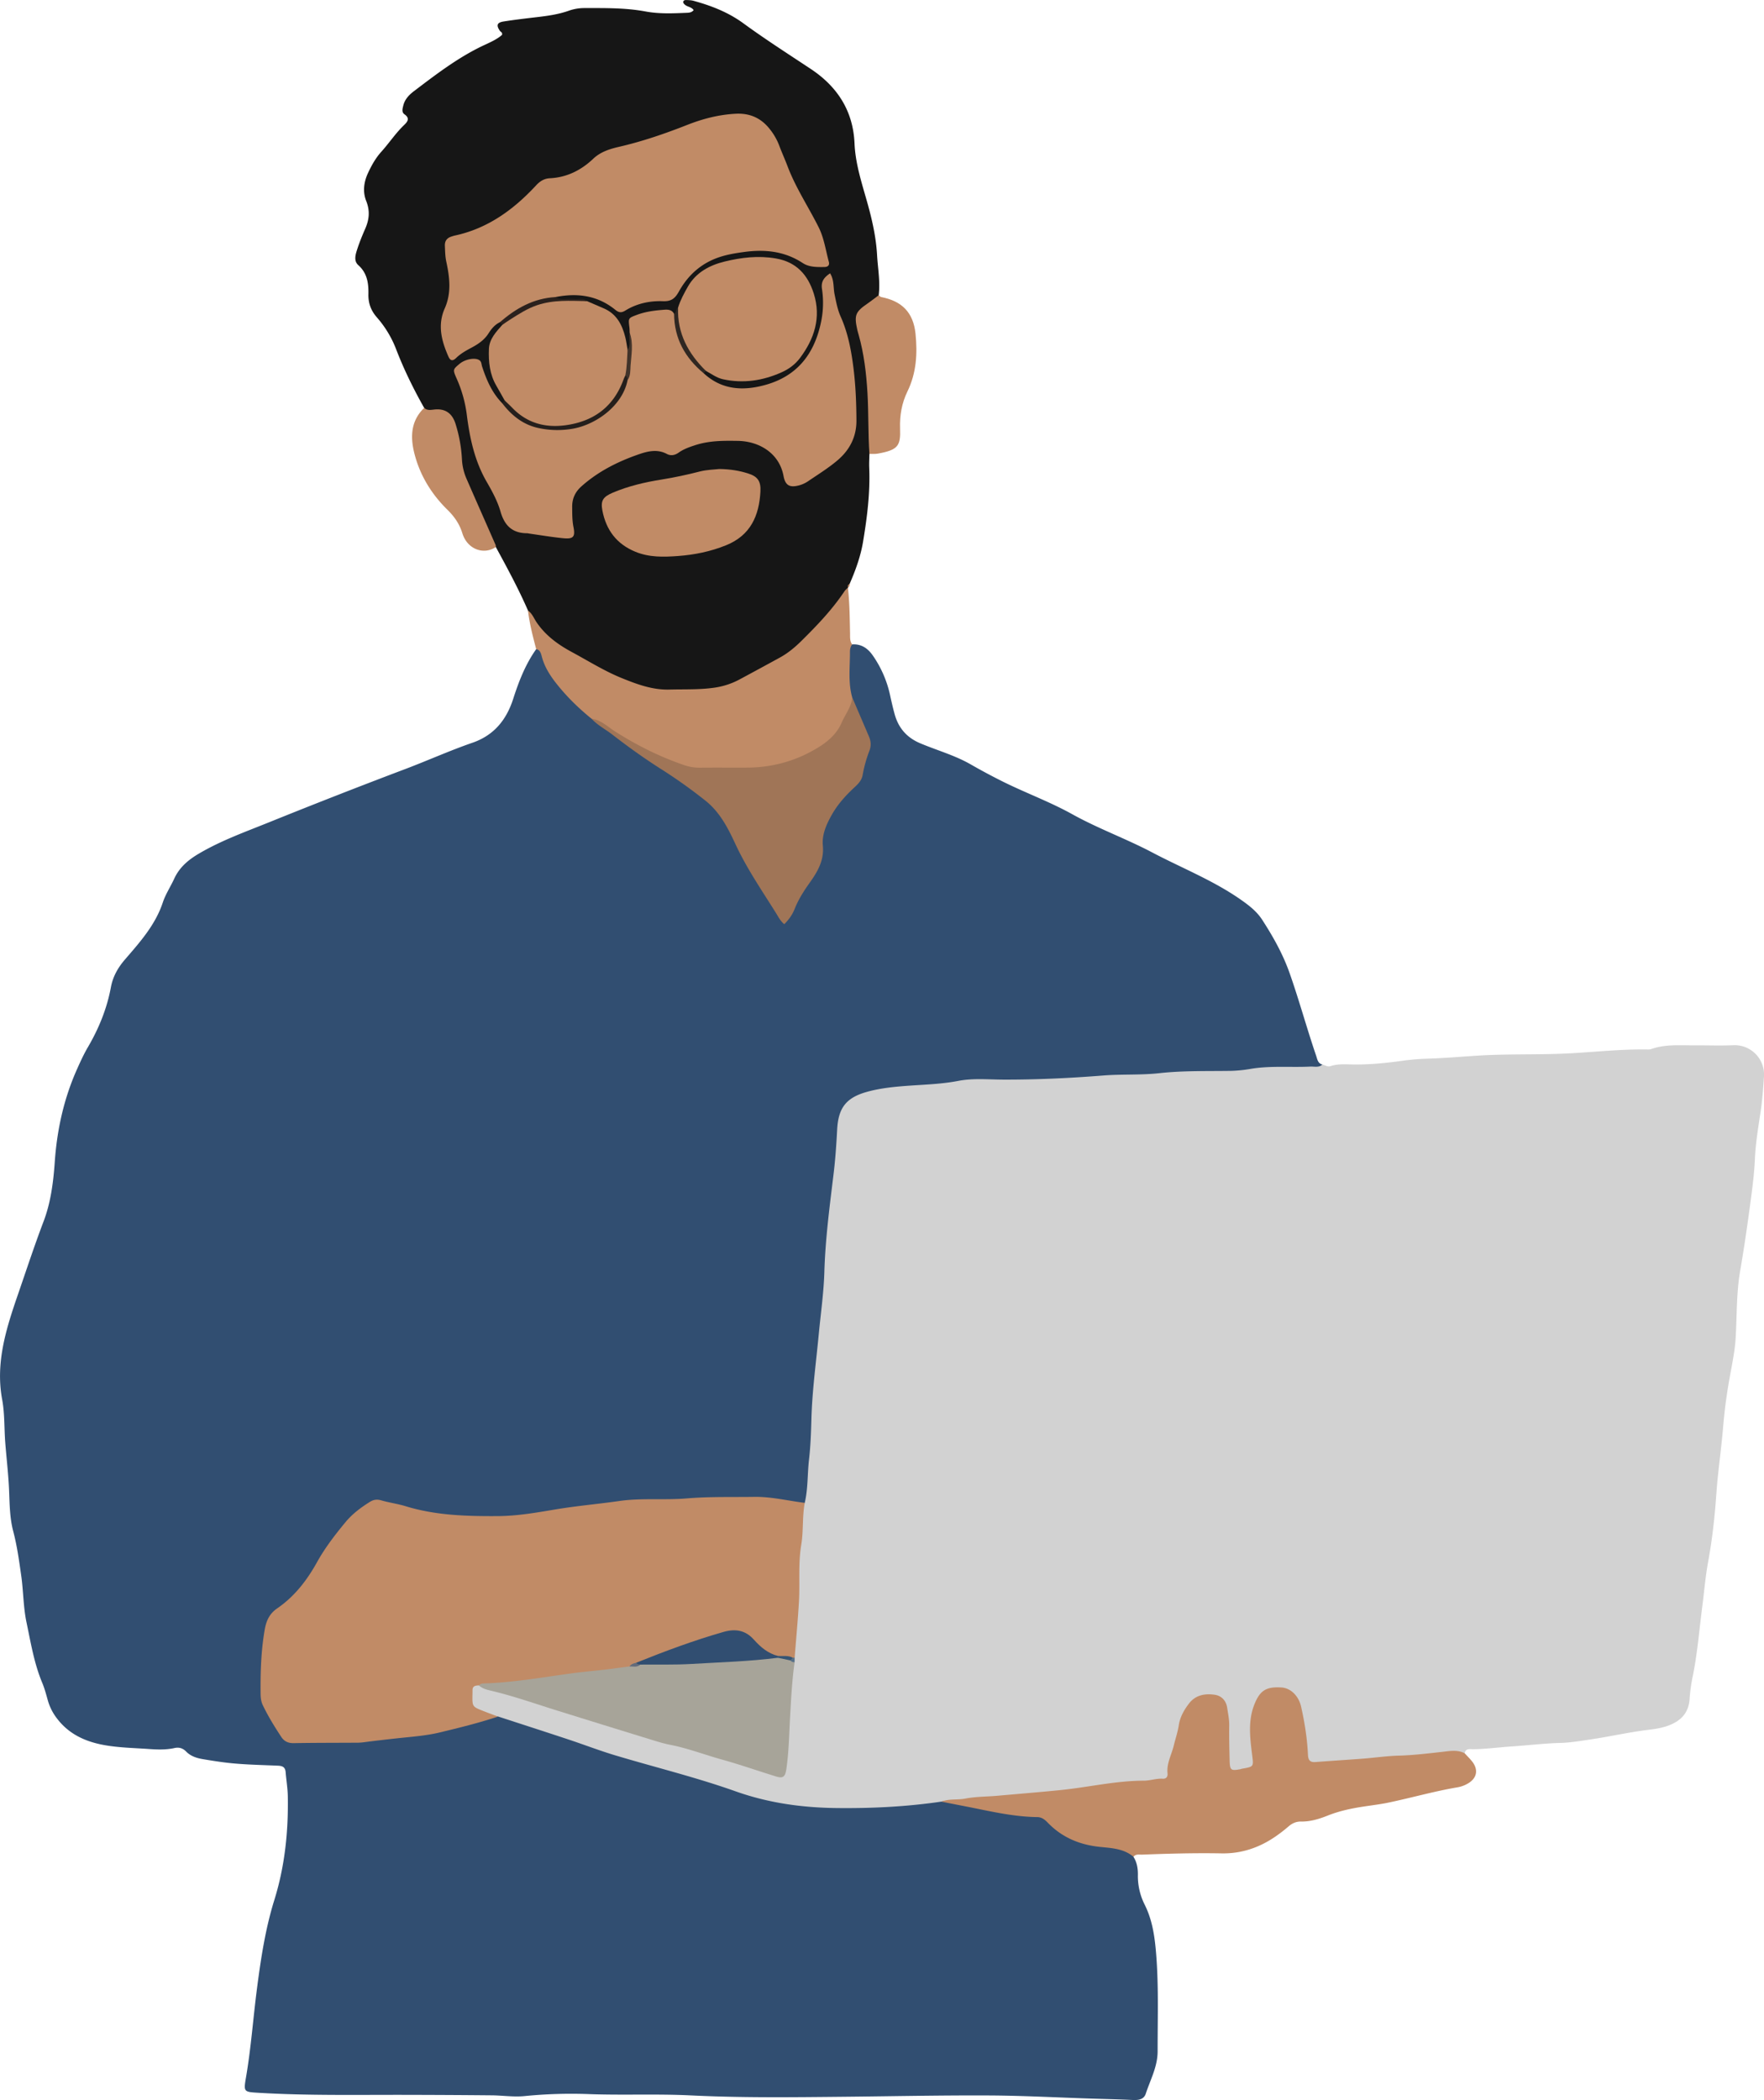 <?xml version='1.0' encoding='utf-8'?>
<svg xmlns="http://www.w3.org/2000/svg" viewBox="0 0 2843.38 3384.82"><defs><style>.cls-1{fill:#314e71;}.cls-2{fill:#d2d2d2;}.cls-3{fill:#161616;}.cls-4{fill:#c18b66;}.cls-5{fill:#a07557;}.cls-6{fill:#a7a499;}.cls-7{fill:#577088;}.cls-8{fill:#251f1c;}.cls-9{fill:#2b211d;}.cls-10{fill:#2f2722;}.cls-11{fill:#41332a;}.cls-12{fill:#365574;}.cls-13{fill:#626b7b;}</style></defs><title>guy with laptop</title><g id="Layer_2" data-name="Layer 2"><g id="Layer_1-2" data-name="Layer 1"><path class="cls-1" d="M1827,2992.83c5.82,9,7.31,19.16,7.16,29.44a102.31,102.31,0,0,0,11,47.76c11.4,22.84,15.47,47,17.81,72.29,5,54.62,2.92,109.22,3,163.85,0,24.94-11.76,45.91-19.09,68.38-3.14,9.6-12,10.63-21.24,10.19-22.75-1.09-45.53-1.56-68.29-2.3-54.63-1.76-109.26-4.76-163.89-5-77.41-.36-154.83,1.32-232.25,2.09-82.55.82-165.11,1.87-247.62-2.17-54.63-2.68-109.33-.08-164-2.09a762,762,0,0,0-104,3.17c-17.4,1.74-35.22-1-52.86-1.21q-69.19-.64-138.37-.76c-79.14-.19-158.29,1.4-237.37-3.3-24-1.43-24.51-1.33-20.48-24.78,8.1-47.15,11.46-94.85,17.57-142.18,6.24-48.34,13.5-96.87,28.12-143.82,16.9-54.29,22.68-110.2,21.73-166.85-.22-13.05-2.46-26.05-3.5-39.09-.62-7.81-4.54-10.18-12.21-10.52-30.7-1.36-61.48-1.7-92-6-10.14-1.42-20.26-3-30.34-4.74-9.64-1.71-18.76-4.82-25.85-12.06-5.21-5.32-11.29-7.31-18.63-5.67-13.5,3-27.24,2.6-40.85,1.62-24.95-1.8-50.1-2.06-74.73-6.79-29.26-5.63-55.09-17.65-73.79-42.24a85.31,85.31,0,0,1-14.71-28.6c-2.78-9.84-5.36-19.83-9.3-29.22C55,2681,49.62,2647.72,42.73,2615c-5.25-24.92-5-50.94-8.64-76.26-3.37-23.61-6.61-47.31-12.73-70.47-5.58-21.09-5.8-42.87-6.66-64.42-1-26.21-4.15-52.19-6.2-78.27-1.82-23.21-.77-46.73-5-69.69-11.15-59.74,6.68-115.1,25.61-170,13.52-39.22,26.48-78.64,41.23-117.48,11.52-30.34,15.64-63,17.91-95.35,3.64-52.18,14.64-102.3,36.06-150.11,5.36-12,10.73-23.8,17.37-35.14,17.63-30.12,30.69-62.15,37.07-96.56,3.23-17.41,11.38-31.63,22.85-44.93,24.08-27.93,48.77-55.45,60.8-91.67,4.43-13.37,12.51-25.49,18.43-38.4,8.46-18.45,22.81-30.44,40-40.54,35.52-20.9,74.14-34.72,112-50q109.86-44.39,220.72-86.3c36.17-13.68,71.45-29.66,108-42.27,35.12-12.14,54.94-37.31,65.7-70.81,9.1-28.33,19.76-55.72,37.11-80.13,7.79-2.15,10.4,4.09,11.89,8.95,13.52,44,49,70.53,79.56,101,48.39,37,98.1,72.2,149.3,105.09,37.18,23.88,65.15,54.6,83,94.75s42.93,76.3,66.23,113.37c9,14.41,12.67,14.5,19.64-1.19,10.27-23.09,24.89-43.39,38.21-64.53,6.28-10,9.6-20.41,9.27-32.25-1-35.82,12.73-66.86,38.64-89.68,24-21.13,29.69-48.75,37.92-76.27,2.43-8.12-.59-15.8-4-23.09-9.32-20.17-16.85-41.06-25.21-61.66-6.57-22.56-3.51-45.57-3.2-68.41.08-5.68,1.91-11.11,8-13.67,15.31-.91,25.72,6.74,33.92,18.87a177.49,177.49,0,0,1,27,62.17c2.29,10.54,4.66,21.08,7.54,31.47,6.13,22.15,19.46,37.68,41.09,46.83,27.17,11.49,55.86,19.34,81.64,34.16,15.75,9.06,31.74,17.62,48,25.83,38,19.22,78.28,33.7,115.58,54.42,41.75,23.2,86.81,39.43,129,61.67,50.7,26.71,104.59,47.44,151,82.06,10.17,7.59,19.29,15.8,26.19,26.48,17.58,27.21,33.3,55.06,44.19,86,15.46,43.94,27.64,88.88,42.68,132.91,2,5.88,2.65,12.51,10.18,14.38-1.87,9.56-10.07,8.38-16.08,8.09-63.83-3.1-127.11,6.62-190.77,8.38-70.31,2-140.84,5-211,11.44-30.62,2.81-61.42.74-92.14,1-32.39.3-64.64-.31-96.9,5.68-35.74,6.64-72.58,4.51-108.56,10.86a112.73,112.73,0,0,0-41,15.9c-12.06,7.55-19.08,18.17-19.55,32.16-2.81,81.88-19.14,162.47-22.08,244.45-2.28,63.56-11.71,126.75-17.78,190.13-3.08,32.28-.79,64.84-5.45,97-3.88,26.87.25,54.72-9.86,80.82-6.24,6.58-14,3.76-20.94,2.57-57.7-10-115.56-8.06-173.57-3.72-31.77,2.37-63.75-1.74-95.53,2.37-50.76,6.58-101.43,13.82-152.1,21-72.08,10.16-144,6.46-214.94-13.05-42.92-11.81-61.27-3.41-88.45,32.64-18.89,25-36.2,51.08-52.75,77.66a182.89,182.89,0,0,1-48.54,52.23c-12.91,9.29-19.86,21.17-22.43,36.64-5.62,33.84-8.41,68-5.48,102,2.23,25.89,18.92,45.83,34.06,65.67,5.6,7.34,15.36,6.28,23.94,6.45,103.57,2.05,205.83-6.28,305.19-38a45.18,45.18,0,0,1,13.38-2.5c27.59,4.77,54,14.13,80.07,23.64,84.59,30.92,171.37,54.46,257.55,80.12,43.61,13,86,30.78,131.48,36.14,48.53,5.72,97.14,8.77,146.31,4.47,32.8-2.86,65.74-4.84,98.55-8,27.12,3.29,53.74,9.41,80.45,14.94,22.91,4.74,46.06,7.22,69.29,8.92,10.18.75,18.72,3.62,26,10.87,22.23,22.16,49.1,34.35,80.36,37.16a198,198,0,0,1,32,5.38C1813.47,2979.61,1823.36,2981.87,1827,2992.83Z"/><path class="cls-2" d="M1297.16,2422.27c5.41-22.88,4.19-46.42,6.87-69.59,2.48-21.45,3.27-43.14,3.85-64.74,1.23-46.15,7.54-91.83,11.9-137.69,3.17-33.39,8-66.74,9-100.2,1.54-53,8.51-105.4,14.86-157.9,2.87-23.67,4.49-47.52,5.75-71.34,1.84-34.76,14.08-51.53,48.16-61,22.5-6.25,45.88-8.36,69.12-10,26.05-1.8,52.06-2.63,77.88-7.62,24.12-4.66,48.86-2.12,73.29-2.06,53.56.14,106.94-2.42,160.32-6.63,30-2.38,60.34-.44,90.39-3.75,38.58-4.26,77.31-3.15,116-3.73a221,221,0,0,0,32.2-3.37c31.7-5.18,63.65-2,95.44-3.54,6.51-.32,13.72,2.06,19.43-3.37,4.3,1.34,8.54,4.19,13.14,2.65,12.81-4.3,26-2.69,39-2.63,26.75.14,53.18-2.63,79.6-6.4a384.09,384.09,0,0,1,40.63-3.1c26.12-.9,52.17-3.17,78.19-4.81,50-3.15,100.1-1,150-3.78,40.77-2.31,81.41-6.7,122.33-6.17,2.27,0,4.73.22,6.79-.52,22.56-8.11,46-6,69.25-6.11,21-.14,42,.71,62.92-.17a47.33,47.33,0,0,1,49.9,50.1c-1.34,19.23-2.63,38.25-5.52,57.43-3.79,25.1-8,50.27-9.14,75.87-1.1,25.39-4.62,50.73-8,76-4.7,34.75-9.71,69.49-15.71,104-6.13,35.36-5.23,71-7.19,106.59-1.33,24.18-6.78,48.16-10.92,72.14-4.06,23.44-7.17,47-9.17,70.67-2.47,29.31-6.27,58.51-9.27,87.78-1.49,14.65-2.28,29.39-3.55,44-2.54,29.39-6.17,58.61-11.49,87.53-4.41,24-6.39,48.25-9.5,72.36-5,38.71-8,77.68-16.08,116a253.6,253.6,0,0,0-4.39,33.67c-1.37,18.93-10.79,31.66-27.7,39.7-12,5.72-25,7.91-37.82,9.45-32.08,3.88-63.55,11.16-95.47,15.82-15.67,2.29-31.25,5-47.24,5.43-26,.67-52,3.9-77.92,5.62-20.93,1.38-41.78,4.29-62.81,4.5-5.33,0-12-1.8-13.56,6.51-29.92,2.65-59.77,7-89.72,8.16-41,1.52-81.62,6.21-122.35,9.94-39.74,3.65-42.86,2.5-47.48-36.27-2.17-18.11-4.48-36.13-9.15-53.77-4.82-18.19-14.49-27.42-29.57-28.53-18.1-1.34-28.65,5.54-36.08,24.75-9.57,24.8-6.12,50.51-3.67,75.92,2.21,22.92-1.14,28.06-23,30.37-15.29,1.63-21.41-2.84-22.65-18.07-1.29-15.89-.4-31.86-.46-47.8,0-9.69-.47-19.32-2.49-28.85-2.17-10.32-4.89-20.53-16.42-24-12.41-3.67-23.84-.32-33.22,8.3a59.59,59.59,0,0,0-18.8,33.79c-4.65,26.38-16.56,50.93-19,77.82-1,10.83-8.86,13.57-18.08,14.32-48.76,4-97.27,10-145.72,16.84-56.33,7.91-113.33,9.12-169.81,15.58-12,1.38-23.69-3.23-35.58-.58-56.29,8.32-113,11.07-169.77,10.4-55.25-.65-109.44-8.18-162.1-26.89-63.62-22.6-129.33-38.63-194-58-25.52-7.64-50.43-17.3-75.73-25.68-37.69-12.5-75.49-24.68-113.25-37-10.77-.18-21.16-1.78-30.93-6.85-13.43-7-19.77-27.53-12.31-40.56,2.62-4.58,6.61-5.67,11.37-5.48,98.66,27.27,195.26,61.5,293.85,89,55.35,15.43,110.47,31.44,165,49.45,5.94,2,12,3.48,18.1,5,9.26,2.24,13.66-1.25,14.91-10.79,3.85-29.34,5.09-58.91,6.39-88.35,1.19-26.77,3.42-53.28,7.19-79.74.06-3,.07-5.93.06-8.91,5.49-64.9,4.67-130.16,11.47-195,1.07-10.17,1.77-20.31,1.86-30.52C1289.75,2435.93,1290.61,2428.12,1297.16,2422.27Z"/><path class="cls-3" d="M851.08,984.11C835.8,949,817.54,915.3,799.22,881.68c-7.91-5.57-10.89-14.45-14.21-22.7-11.8-29.4-24.25-58.5-37.66-87.19-8.41-18-6.65-37.73-10.13-56.56-1.65-8.93-3.31-17.78-6.15-26.39-6.2-18.85-12.16-23.52-31.78-24.08-6.47-.19-12.61-.08-15.57-7.3-17.3-30.69-32.8-62.17-45.43-95.16a170.72,170.72,0,0,0-30.87-50.84c-9.49-10.9-13.91-22.71-13.58-37.3.38-17.22-1.8-33.83-16.2-46.69-7.84-7-4.6-17.19-1.82-25.77,3.67-11.33,8.2-22.41,13-33.34,6.41-14.71,7.75-28.7,1.48-44.41-5.81-14.53-4-30.21,2.75-44.79,5.77-12.41,12.34-24.32,21.61-34.59,12.55-13.91,22.86-29.7,36.45-42.78,5.07-4.88,10.62-10.77.86-17.55-4.89-3.39-3.12-9.35-1.87-14.31,2.48-9.92,9.23-17,17-22.89C703.3,119.58,739.37,91.77,781,72.47c10.2-4.74,20.48-9.35,28.22-16.26.91-4.41-2.22-4.71-3.4-6.42-6.16-8.88-4.79-13.45,5.66-15.11C828.31,32,845.27,30,862.22,28c18.67-2.13,37.27-4.52,55.08-10.87A74.65,74.65,0,0,1,942.42,13c32.91,0,65.79-.54,98.44,5.54,21.9,4.08,44.24,3,66.44,2.1,4-.15,7.9-.69,10.74-4.32-3.29-5.21-9.92-5.11-14.12-8.77-1.17-1-2.57-2.54-2.63-3.89-.14-2.84,2.37-3.68,4.64-3.61,4,.14,8,.19,11.81,1.22,28.67,7.84,56.07,18.47,80.35,36.2,35.38,25.84,72.27,49.45,108.77,73.65,42.72,28.33,68.31,67.44,70.56,120.1,1.44,33.85,12.42,65.91,21.35,98.11,7.5,27,13.44,54.16,15,82,1.23,21.5,5.32,43,2.58,64.64-1.29,9.06-8.48,13.31-15.18,17.31-15.2,9.07-18.79,22.35-14.1,38.11,17.27,58,17.47,117.7,18.5,177.34.14,7.87,1,16.05-4.17,23-.13,7.35-.61,14.71-.31,22,1.68,40.39-3.38,80.22-10,119.89-4,23.55-12.13,45.84-21.65,67.66-1.37,1.65-1.29,4-2.57,5.64l0,.13c-7.7,24.26-26.86,40.35-42.52,58.79-46,54.15-104.34,91.27-172.93,105.92-62.26,13.29-124.51,4.47-181.07-28.9-20.58-12.13-41.51-23.66-62.43-35.17C881.2,1033,862.9,1011.63,851.08,984.11Z"/><path class="cls-4" d="M1517.54,2903.92c12.35-5.1,25.69-2.47,38.53-5,17.17-3.32,35-3,52.54-4.6,33.31-3,66.64-5.65,99.92-9,45.15-4.49,89.58-15.18,135.2-15.24,10.23,0,20.09-3.85,30.46-3.17,5.92.39,8.31-3.41,7.75-8.68-1.69-16,6.41-29.74,10-44.51,2.67-11,6.42-21.72,8.13-33,2-13.2,8.51-24.69,16.56-35.12,10.58-13.68,25.69-16.3,41.42-14,11,1.63,18.28,9.48,20,20.7,1.42,9.51,3.47,18.93,3.33,28.74-.28,18.76.21,37.55.66,56.32.38,15.82,2,17,16.81,14.3,1.11-.21,2.18-.7,3.29-.89,19.47-3.37,18.49-3.24,16-23.55-3.43-27.54-6.77-55.31,4.67-82.24,8.72-20.51,18.68-26.66,42.86-25.11,14.65.93,27.67,13.39,31.63,31.08,5.72,25.49,9.77,51.28,11,77.38.41,8.66,3.32,12.42,12.25,11.72,25.46-2,50.95-3.51,76.4-5.48,19.23-1.49,38.4-4.32,57.64-4.85,23.32-.64,46.34-3.47,69.46-6,12.17-1.31,24.89-4,36.83,2.14,4.2,4.62,8.79,9,12.54,13.91,9.82,13,7.11,26.21-6.83,34.56a50.07,50.07,0,0,1-17.46,6.49c-37.49,6.34-74.05,16.88-111.23,24.63-13.3,2.78-26.85,4.32-40.29,6.41-19.66,3-39,7.09-57.61,14.52-13.74,5.49-27.85,9.81-42.94,9.57-7.74-.12-14.21,2.78-20.09,7.88a240.69,240.69,0,0,1-20.18,15.66c-26.34,18.39-55.52,28.38-87.81,27.77-42.6-.79-85.16.37-127.71,2-4.93.19-10.4-1.44-14.2,3.51-15.32-13-34.5-14-52.94-15.83-32.94-3.22-61.54-14.81-84.81-38.73-4.74-4.88-9.63-9.33-17.4-9.43-35.95-.48-70.88-8.28-105.9-15.37C1549.82,2910.22,1533.67,2907.1,1517.54,2903.92Z"/><path class="cls-4" d="M851.08,984.11c6.79,4.77,9.54,12.59,13.95,19.07,14.53,21.33,34.62,35.88,56.85,47.85,26.52,14.29,52.09,30.44,80.11,41.82,24.65,10,49.52,19.31,76.78,18.59,24.44-.65,48.92.46,73.27-3.13A121.47,121.47,0,0,0,1192.3,1095q32.33-17.37,64.51-35c13.12-7.13,24.56-16.65,35-27,25.1-24.82,49.55-50.28,69.26-79.83,1.53-2.29,3.77-4.1,5.67-6.14,2.77,24.49,2.94,49.1,3.46,73.69.12,6.11-.61,12.41,3.31,17.83a20.9,20.9,0,0,0-3.47,11.22c.21,24.84-3.31,49.87,3.66,74.38,3.41,23.17-10.91,39.9-22.44,56.75-12.35,18-30.61,30.24-50.72,39.1-33.18,14.61-67.66,23.12-104.19,21.88-5.68-.2-11.43-.58-17,.05-71.82,8.12-131.85-20.83-188.83-59.63-12.12-8.26-24.06-16.81-37-23.86-21.21-17.18-40.58-36.13-57.45-57.68-9.9-12.64-18.17-25.87-22.49-41.53-1.41-5.13-2.35-11.51-9.34-13.06C858.88,1025.69,853.51,1005.22,851.08,984.11Z"/><path class="cls-4" d="M1401.42,731.66c-2.28-32.77-1.25-65.63-3.17-98.45-1.87-31.82-5.59-63.09-14.25-93.74-.77-2.73-1.6-5.44-2.21-8.2-5.18-23.4-3-28.7,17-42.33,6-4.12,11.75-8.72,17.6-13.08,1.34,1,2.57,2.66,4,2.95,33.6,6.4,51.79,25.1,55.3,58.85,3.32,32,1.51,63.55-13,93.29-9.11,18.75-12.61,38.71-11.89,59.57.95,27.51-2.46,34.66-35.86,40.62C1410.6,731.93,1406,731.52,1401.42,731.66Z"/><path class="cls-4" d="M683.72,657.46c4.75,4.27,10.08,3.35,15.89,2.67,17.9-2.11,29.17,5.86,34.57,22.72a230.58,230.58,0,0,1,10.49,58.39,89.68,89.68,0,0,0,7.67,31.24c15.39,35.34,31,70.57,46.49,105.86a11.34,11.34,0,0,1,.39,3.34c-19.15,13.11-45.86,4.05-53.92-22.11-4.73-15.35-13.16-27.22-24.25-38.1-24.35-23.87-42.21-52.36-51.55-84.83C661.53,708.92,660,680.41,683.72,657.46Z"/><path class="cls-4" d="M1366.84,946.89c-.79-2.64,0-4.56,2.58-5.65C1370.2,943.88,1369,945.6,1366.84,946.89Z"/><path class="cls-4" d="M1297.16,2422.27c-4.17,22.38-1.88,45.3-5.64,67.73-5.09,30.45-1.93,61.26-3.71,91.84-1.76,30-4.57,59.95-6.91,89.92a5.23,5.23,0,0,1-4.4,2.24c-7.69-.88-15.49-.35-23.16-1.6a59.47,59.47,0,0,1-34.62-20.44c-17-20.25-36.78-21.72-61.43-14.52-44.34,13-86.82,30.68-130.17,46.2-5.28,1.76-10.12,4.61-15.42,6.32-33.22,8.27-67.46,9-101.12,14-35.38,5.25-70.84,9.7-106.38,13.75-10.9,1.24-21.5-.76-32.24-1.19-5.37.13-10.39.71-10.33,7.93,0,2.25,0,4.5-.07,6.75-.35,19.55-.36,19.58,17.63,26.65,7.8,3.06,15.68,6,23.52,8.91-30.71,10.25-62.1,17.91-93.53,25.51-22.74,5.5-46,7-69,9.52-16.92,1.83-33.81,3.77-50.68,5.94a100.8,100.8,0,0,1-11.86,1.13c-34.69.24-69.39.08-104.08.72-9,.17-15.47-2.86-20.15-10-10.92-16.6-21.38-33.5-29.93-51.46-2.7-5.67-3.37-12-3.43-18.3-.34-34.7.69-69.27,6.72-103.59,2.47-14,7.67-25.4,20.06-33.89,27.76-19,47.86-45.06,64.05-74.2,13-23.48,29.42-44.71,46.4-65.19,10.69-12.9,24.68-23.41,39.27-32.43,5.57-3.44,11.07-4.25,17.78-2.3,13.05,3.78,26.7,5.56,39.69,9.54,48.51,14.86,98.34,16.18,148.45,15.89,31.4-.18,62-5.59,92.83-10.77,34.08-5.73,68.62-8.66,102.86-13.57,36.23-5.19,72.77-1.16,108.93-4.2,36.4-3.07,72.71-1.93,109.07-2.48C1243.62,2412.25,1270.16,2419,1297.16,2422.27Z"/><path class="cls-5" d="M953.57,1158.43c15.37,2.11,26.19,13.13,38.36,20.84,35.23,22.31,72.08,40.8,111.55,54.17a74.87,74.87,0,0,0,25.08,3.92c25-.24,50.1,0,75.16-.11,43.08-.09,83.1-11.76,119.06-35,14.06-9.1,26.91-21.19,33.88-37.51,5.76-13.49,15.71-25.23,17.08-40.57q13.38,31.27,26.76,62.54c3.26,7.58,4.08,14.92,1,23.07a211.63,211.63,0,0,0-11,39.32c-1.45,8.38-6.87,14.1-12.81,19.59-14.25,13.16-27.15,27.31-36.84,44.43-8.86,15.69-16.21,32.19-14.52,50,2.25,23.77-8.6,42-21.1,59.51-9.65,13.54-18.36,27.24-24.49,42.71-3.54,8.92-9.08,16.8-16.6,24.27-6.23-5-9.46-11.73-13.22-17.76-22.83-36.6-47.33-72.13-65.6-111.57-11.88-25.65-25-51.25-48-69.59a810.84,810.84,0,0,0-70.74-50.46c-27.38-17.37-53.67-36.17-79.26-56C976.12,1175.48,963.22,1169.08,953.57,1158.43Z"/><path class="cls-6" d="M772,2716.54c2-2.33,4.65-3.06,7.58-3.15,47.48-1.5,94.14-9.75,141.06-16.2,22.27-3.06,44.85-4.65,67.21-7.71,8.93-1.23,17.87-2.35,26.81-3.52,6.34-3.1,13.69-2.92,20-6.13a64.83,64.83,0,0,1,18.48-2.45,1750.69,1750.69,0,0,0,178.08-8.85c6.29-.65,12.41.38,18.54,1.38,7.44,1,15,1.31,22.35,2.92,3.64,1,6.07,3.74,8.72,6.17-4.19,29.74-5.67,59.65-7.35,89.64-1.54,27.59-1.91,55.42-6,82.92-1.78,12.1-5.09,15.26-16.52,11.76-29.26-9-58.16-19.2-87.64-27.38-27.82-7.72-54.84-18.2-83.31-23.73-10.54-2.05-20.87-5.29-31.15-8.46q-74.8-23-149.53-46.28c-34.62-10.74-68.79-22.92-104.09-31.49C787.27,2724,778.5,2722.65,772,2716.54Z"/><path class="cls-7" d="M1280.8,2679a7.76,7.76,0,0,1-6.88-2.79,5,5,0,0,1,4.16-4.21,20.62,20.62,0,0,1,2.82-.23C1280.87,2674.17,1280.83,2676.58,1280.8,2679Z"/><path class="cls-4" d="M805.76,519.38c-8.06,3.8-13.73,10.77-18.11,17.67-7.12,11.2-17.13,17.77-28.23,23.66-8.55,4.54-17,9.32-24,16.12-5.17,5-9.19,5.64-12.66-2.24-11.1-25.19-17.8-50.72-5.92-77.43,11.08-24.92,8-50.11,2.54-75.38-1.83-8.47-1.89-16.92-2.28-25.44-.37-8.08,3.41-12.87,10.88-15.16,1.63-.5,3.23-1.1,4.9-1.45C786.3,368.3,828,337.81,864.3,298.61c6.14-6.64,12.91-10.83,22.06-11.29,27.43-1.37,50.44-13,70-31.56,11.77-11.13,26.66-15.7,41.36-19.09,37.84-8.72,74.31-21.29,110.31-35.46,25.06-9.86,50.7-16.44,77.77-17.87,23-1.22,41.09,7,55.05,24.8a99.13,99.13,0,0,1,15.23,26.59c4.16,11.2,9.16,22.08,13.36,33.2,13.12,34.75,33.74,65.54,50.19,98.49,8.64,17.29,11.29,36.86,16.33,55.48,1.58,5.8-1.61,8.43-7.32,8.49-12,.12-24.38.36-34.77-6.45-29.29-19.22-61-22.37-94.89-17.74-18.79,2.56-36.78,5.75-54,14.2-22.42,11-38.76,28.12-50.53,49.26-6.19,11.1-12,16.32-25.82,15.8-21.09-.79-42.05,3.63-60.5,15-6.45,4-10.51,3.61-16.37-1.15-28.59-23.26-61.46-27.55-96.62-20.42-19.92,10-43,11.81-61.93,24.92C824.69,509.71,816.93,517.77,805.76,519.38Z"/><path class="cls-4" d="M1015,536.26c-.14-2.8-.1-5.62-.44-8.4-1.86-15.18-1.86-15.1,11.54-20.19s27.14-7,41.08-8.15c6.93-.56,15-1.84,19.43,6.37,3.6,3.39,4.13,8,4.7,12.47,3.65,28.74,17.37,52.39,36.89,73.1a29.32,29.32,0,0,1,6.07,10.13c29,26.89,63.1,28.77,98.76,19,50.67-13.82,78.74-48.43,89.86-99.07a150.17,150.17,0,0,0,2.06-55.74c-1.9-12.35,3.69-18.85,13.06-25.26,6.81,10.91,5,22.8,7.19,33.67,2.54,12.3,4.74,24.62,9.85,36.07,12,26.83,17.26,55.33,20.8,84.12,3.4,27.67,4.5,55.54,4.63,83.47.12,26.49-11.13,47.64-30.48,64.08-14.66,12.47-31.27,22.68-47.23,33.57a48.12,48.12,0,0,1-13.81,6.55c-15.48,4.35-23.06,1-26-14.93-6.92-37.11-39.78-55.92-73.39-56.5-23.33-.4-46.59-.48-69.24,7-9.27,3-18.32,6.18-26.3,11.83-6.06,4.3-12.55,5.71-19.2,2.18-15-8-30.13-4.55-44.61.43-34.1,11.73-66,27.7-93.18,52-10.06,9-14.88,19.81-14.75,33.06.11,10.79-.06,21.52,2.08,32.28,3.17,15.89-.18,19.73-16.58,18.09-18.64-1.85-37.15-5-55.72-7.63a11.07,11.07,0,0,0-1.67-.36c-24,.12-37-11.74-43.62-34.93C802,807.91,793.41,792,784.6,776.78,765,743,757.14,705.94,752.38,668.11a207,207,0,0,0-16.65-58.71c-6.11-13.78-5.49-14.06,4.85-22.82,8.9-7.54,24.1-10.48,31.42-6.45,4.3,2.37,3.85,6.74,5,10.32,7.09,21.78,16,42.54,32.31,59.25a26.79,26.79,0,0,1,12.8,8c41.62,44,111.75,39.08,156.43,2,15.41-12.8,25.33-30.49,30-50.53C1011.75,585,1019.18,561.13,1015,536.26Z"/><path class="cls-4" d="M813.44,645.41c-4.45-7.89-8.8-15.84-13.37-23.66-10.72-18.36-12.82-38.54-12-59.14.65-16.5,11.7-27.71,21.8-39.23,24.36-25.31,53.17-40.77,89.21-39.53,15.72.54,31.55-1.84,47.18,1.53,8.83,3.82,17.63,7.71,26.5,11.45,20.87,8.81,30.14,26.35,35.19,46.93,1.62,6.59,2.45,13.38,3.64,20.07,7.37,13.26.66,26.35-.48,39.5-15.46,71.43-95,101.1-151.69,80.14C839.88,676.26,823.18,664.84,813.44,645.41Z"/><path class="cls-4" d="M1093,495.75c3.64-12,9.7-23.05,15.83-33.84,13-22.82,35-34.43,59-40.31,26.91-6.61,54.42-9.91,82.68-5.05,33.49,5.76,51.8,26.71,61.25,56.75,12.09,38.41,1,72.7-22.32,103.82-7.61,10.16-17.65,17.62-29.29,22.84-30.38,13.61-61.72,18.49-94.66,11.34-10.37-2.26-18.44-8.56-27.4-13.33C1106.6,580.24,1085.83,533.1,1093,495.75Z"/><path class="cls-4" d="M1159.54,755.92c18.54.32,32.55,2.88,46.12,7.12,15.61,4.88,21,12.47,20.07,29.34-2.14,39-16,70.5-55.16,86.38-25.08,10.17-50.93,15.45-77.76,17.42-23.39,1.71-46.31,2.34-68.77-6.91-30.13-12.41-46.94-35-53-66.09-3.14-16.22.84-22.34,16.67-29.08,25.27-10.74,51.81-16.89,78.84-21.21,20.76-3.33,41.27-7.76,61.67-13C1139.69,757,1151.84,756.84,1159.54,755.92Z"/><path class="cls-8" d="M813.44,645.41c4.06,3.92,8.25,7.7,12.14,11.77C849,681.59,878,689.74,910.71,685.51c46-6,78.44-29.73,94.46-74.16.77-2.12,1.85-4.13,2.78-6.19,6.71-.27,4.78,3.75,3.66,7.38-7.85,40.88-50,71.36-87.46,78.29a143.5,143.5,0,0,1-55.8-.85c-25-5.22-43.82-20.29-59-40.28Z"/><path class="cls-9" d="M946.25,485.38c-27.08-.54-54.09-2.41-80.6,6.58-15.29,5.19-28.4,13.63-41.74,22.05-4.76,3-9.37,6.24-14,9.37l-4.1-4c25.71-22.54,54.37-38.58,89.41-40.53,9.06,6.45,19.31,1.65,28.9,3.08C931.47,483,939.64,479.21,946.25,485.38Z"/><path class="cls-10" d="M1093,495.75c-1.59,41.4,16.39,74.16,45,102.22l-3.78,3.62c-30-24.9-47.42-56-47.66-95.7C1090.82,503.82,1088.86,497.86,1093,495.75Z"/><path class="cls-11" d="M1011.61,612.54c-.57-2.78-.61-5.83-3.66-7.38,2.78-13.64,2.74-27.52,3.63-41.33,6.38-8.54,1.09-18.52,3.42-27.57,6.32,17.64,2.58,35.67,1.39,53.45C1015.89,597.28,1016.55,605.66,1011.61,612.54Z"/><path class="cls-1" d="M1253.81,2672c-46,5.87-92.39,7.14-138.62,9.9-27.67,1.66-55.49.81-83.24,1.09-3.08,1-6.64,3.09-6.39-3,46.14-18.58,92.66-35.94,140.57-49.64,19.83-5.67,35.7-2.57,49.12,12.49,10.74,12,22.6,22.08,38.6,26.2,1.12.67,1.48,1.34,1.1,2S1254.19,2672,1253.81,2672Z"/><path class="cls-12" d="M1253.81,2672c0-1,0-2,0-2.95,8.13.54,16.56-1.36,24.23,2.95l-4.15,4.21Z"/><path class="cls-13" d="M1025.56,2680c1.46,2.42,4,2.43,6.39,3-5.09,5-11.44,2.65-17.33,3C1017.32,2682.23,1021.29,2680.83,1025.56,2680Z"/></g></g></svg>